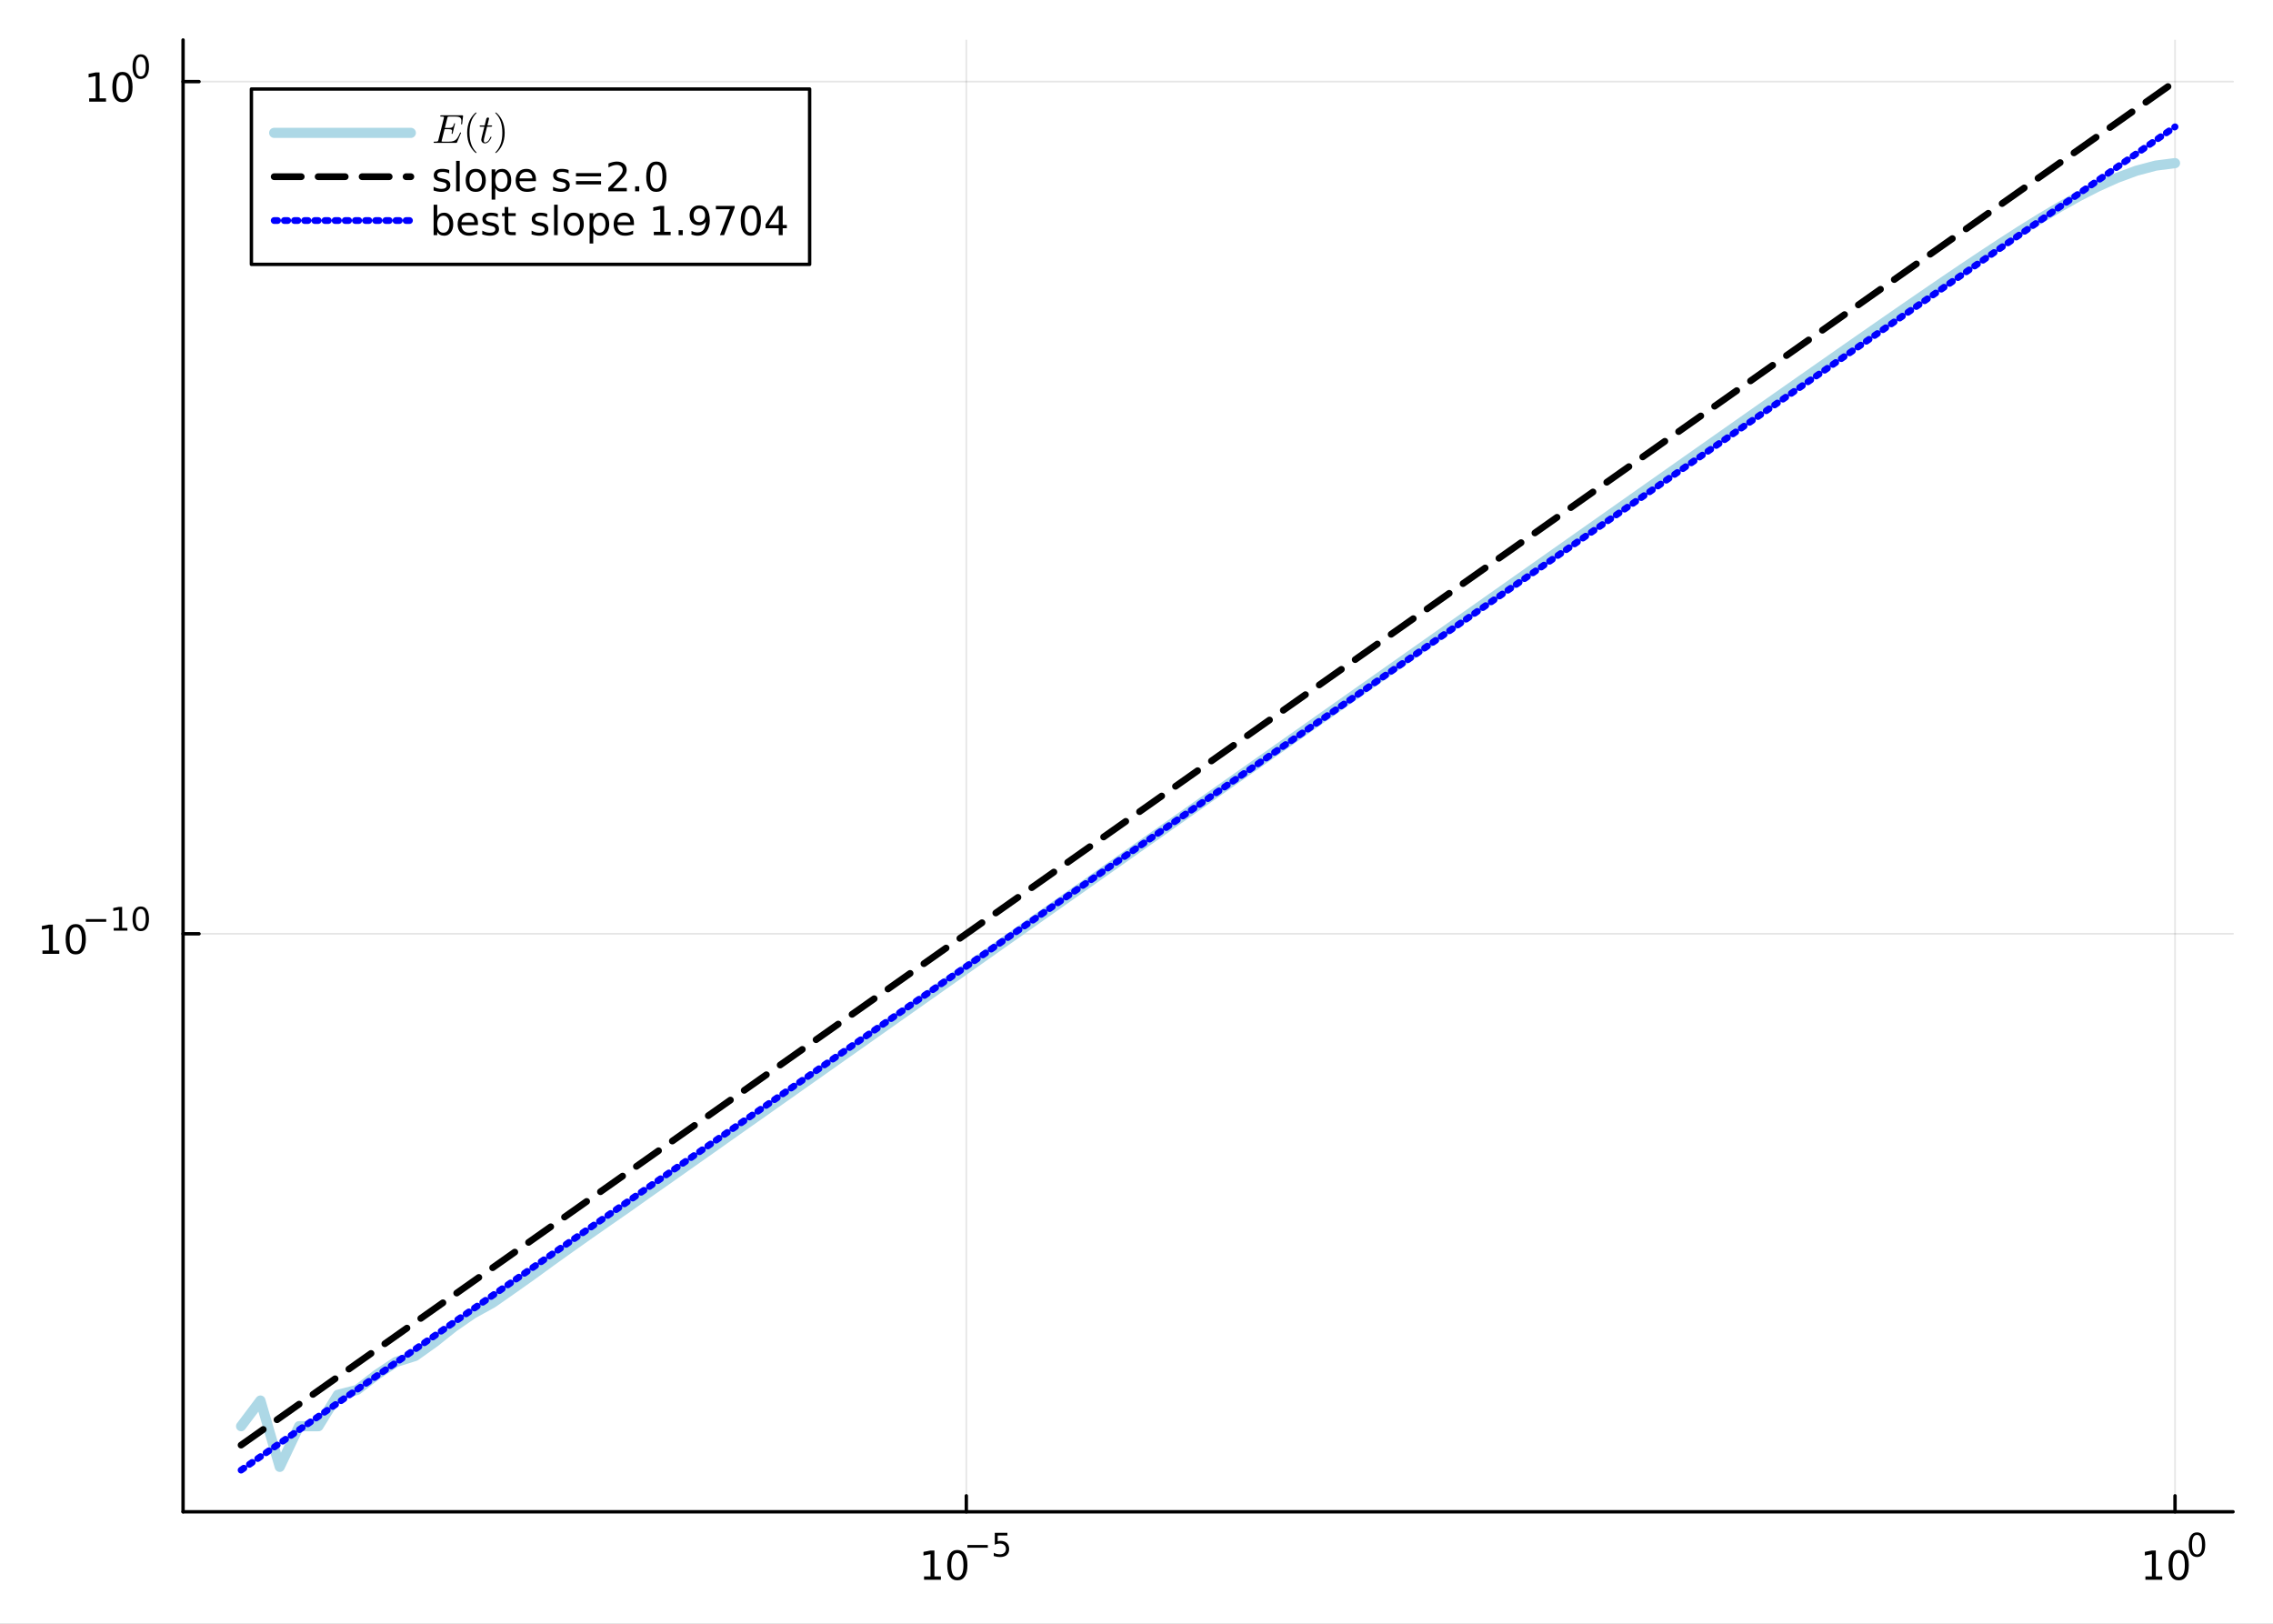 <?xml version="1.0" encoding="utf-8"?>
<svg xmlns="http://www.w3.org/2000/svg" xmlns:xlink="http://www.w3.org/1999/xlink" width="672" height="480" viewBox="0 0 2688 1920">
<rect x="0" y="0" width="2688" height="1920" fill="#808080" stroke="none"/>
<defs>
  <clipPath id="clip400">
    <rect x="0" y="0" width="2688" height="1920"/>
  </clipPath>
</defs>
<path clip-path="url(#clip400)" d="M0 1920 L2688 1920 L2688 0 L0 0  Z" fill="#ffffff" fill-rule="evenodd" fill-opacity="1"/>
<defs>
  <clipPath id="clip401">
    <rect x="537" y="0" width="1883" height="1883"/>
  </clipPath>
</defs>
<path clip-path="url(#clip400)" d="M216.487 1787.62 L2640.76 1787.62 L2640.76 47.244 L216.487 47.244  Z" fill="#ffffff" fill-rule="evenodd" fill-opacity="1"/>
<defs>
  <clipPath id="clip402">
    <rect x="216" y="47" width="2425" height="1741"/>
  </clipPath>
</defs>
<polyline clip-path="url(#clip402)" style="stroke:#000000; stroke-linecap:round; stroke-linejoin:round; stroke-width:2; stroke-opacity:0.1; fill:none" points="1142.74,1787.62 1142.74,47.244 "/>
<polyline clip-path="url(#clip402)" style="stroke:#000000; stroke-linecap:round; stroke-linejoin:round; stroke-width:2; stroke-opacity:0.1; fill:none" points="2572.14,1787.62 2572.14,47.244 "/>
<polyline clip-path="url(#clip400)" style="stroke:#000000; stroke-linecap:round; stroke-linejoin:round; stroke-width:4; stroke-opacity:1; fill:none" points="216.487,1787.62 2640.76,1787.62 "/>
<polyline clip-path="url(#clip400)" style="stroke:#000000; stroke-linecap:round; stroke-linejoin:round; stroke-width:4; stroke-opacity:1; fill:none" points="1142.74,1787.62 1142.74,1768.72 "/>
<polyline clip-path="url(#clip400)" style="stroke:#000000; stroke-linecap:round; stroke-linejoin:round; stroke-width:4; stroke-opacity:1; fill:none" points="2572.14,1787.62 2572.14,1768.72 "/>
<path clip-path="url(#clip400)" d="M1092.76 1864.05 L1100.4 1864.05 L1100.4 1837.68 L1092.09 1839.35 L1092.09 1835.09 L1100.35 1833.42 L1105.03 1833.42 L1105.03 1864.05 L1112.67 1864.05 L1112.67 1867.98 L1092.76 1867.98 L1092.76 1864.05 Z" fill="#000000" fill-rule="nonzero" fill-opacity="1" /><path clip-path="url(#clip400)" d="M1132.11 1836.5 Q1128.5 1836.5 1126.67 1840.07 Q1124.87 1843.61 1124.87 1850.74 Q1124.87 1857.84 1126.67 1861.41 Q1128.5 1864.95 1132.11 1864.95 Q1135.75 1864.95 1137.55 1861.41 Q1139.38 1857.84 1139.38 1850.74 Q1139.38 1843.61 1137.55 1840.07 Q1135.75 1836.5 1132.11 1836.5 M1132.11 1832.8 Q1137.92 1832.8 1140.98 1837.4 Q1144.06 1841.99 1144.06 1850.74 Q1144.06 1859.46 1140.98 1864.07 Q1137.92 1868.65 1132.11 1868.65 Q1126.3 1868.65 1123.23 1864.07 Q1120.17 1859.46 1120.17 1850.74 Q1120.17 1841.99 1123.23 1837.4 Q1126.3 1832.8 1132.11 1832.8 Z" fill="#000000" fill-rule="nonzero" fill-opacity="1" /><path clip-path="url(#clip400)" d="M1144.06 1826.9 L1168.17 1826.9 L1168.17 1830.1 L1144.06 1830.1 L1144.06 1826.9 Z" fill="#000000" fill-rule="nonzero" fill-opacity="1" /><path clip-path="url(#clip400)" d="M1176.41 1812.49 L1191.32 1812.49 L1191.32 1815.69 L1179.89 1815.69 L1179.89 1822.57 Q1180.71 1822.29 1181.54 1822.16 Q1182.37 1822.01 1183.2 1822.01 Q1187.9 1822.01 1190.65 1824.59 Q1193.39 1827.16 1193.39 1831.56 Q1193.39 1836.1 1190.57 1838.62 Q1187.75 1841.12 1182.61 1841.12 Q1180.85 1841.12 1179 1840.82 Q1177.18 1840.52 1175.22 1839.91 L1175.22 1836.1 Q1176.92 1837.02 1178.72 1837.47 Q1180.53 1837.92 1182.54 1837.92 Q1185.79 1837.92 1187.69 1836.21 Q1189.59 1834.5 1189.59 1831.56 Q1189.59 1828.63 1187.69 1826.92 Q1185.79 1825.21 1182.54 1825.21 Q1181.02 1825.21 1179.49 1825.54 Q1177.99 1825.88 1176.41 1826.6 L1176.41 1812.49 Z" fill="#000000" fill-rule="nonzero" fill-opacity="1" /><path clip-path="url(#clip400)" d="M2537.13 1864.05 L2544.77 1864.05 L2544.77 1837.68 L2536.46 1839.35 L2536.46 1835.09 L2544.72 1833.42 L2549.4 1833.42 L2549.4 1864.05 L2557.03 1864.05 L2557.03 1867.98 L2537.13 1867.98 L2537.13 1864.05 Z" fill="#000000" fill-rule="nonzero" fill-opacity="1" /><path clip-path="url(#clip400)" d="M2576.48 1836.5 Q2572.87 1836.5 2571.04 1840.07 Q2569.23 1843.61 2569.23 1850.74 Q2569.23 1857.84 2571.04 1861.41 Q2572.87 1864.95 2576.48 1864.95 Q2580.11 1864.95 2581.92 1861.41 Q2583.75 1857.84 2583.75 1850.74 Q2583.75 1843.61 2581.92 1840.07 Q2580.11 1836.5 2576.48 1836.5 M2576.48 1832.8 Q2582.29 1832.8 2585.34 1837.4 Q2588.42 1841.99 2588.42 1850.74 Q2588.42 1859.46 2585.34 1864.07 Q2582.29 1868.65 2576.48 1868.65 Q2570.67 1868.65 2567.59 1864.07 Q2564.53 1859.46 2564.53 1850.74 Q2564.53 1841.99 2567.59 1837.4 Q2570.67 1832.8 2576.48 1832.8 Z" fill="#000000" fill-rule="nonzero" fill-opacity="1" /><path clip-path="url(#clip400)" d="M2598.13 1814.99 Q2595.19 1814.99 2593.71 1817.89 Q2592.24 1820.77 2592.24 1826.56 Q2592.24 1832.33 2593.71 1835.23 Q2595.19 1838.11 2598.13 1838.11 Q2601.08 1838.11 2602.55 1835.23 Q2604.03 1832.33 2604.03 1826.56 Q2604.03 1820.77 2602.55 1817.89 Q2601.08 1814.99 2598.13 1814.99 M2598.13 1811.98 Q2602.85 1811.98 2605.33 1815.73 Q2607.83 1819.45 2607.83 1826.56 Q2607.83 1833.65 2605.33 1837.39 Q2602.85 1841.12 2598.13 1841.12 Q2593.41 1841.12 2590.91 1837.39 Q2588.42 1833.65 2588.42 1826.56 Q2588.42 1819.45 2590.91 1815.73 Q2593.41 1811.98 2598.13 1811.98 Z" fill="#000000" fill-rule="nonzero" fill-opacity="1" /><polyline clip-path="url(#clip402)" style="stroke:#000000; stroke-linecap:round; stroke-linejoin:round; stroke-width:2; stroke-opacity:0.1; fill:none" points="216.487,1104.15 2640.76,1104.15 "/>
<polyline clip-path="url(#clip402)" style="stroke:#000000; stroke-linecap:round; stroke-linejoin:round; stroke-width:2; stroke-opacity:0.1; fill:none" points="216.487,96.5 2640.76,96.5 "/>
<polyline clip-path="url(#clip400)" style="stroke:#000000; stroke-linecap:round; stroke-linejoin:round; stroke-width:4; stroke-opacity:1; fill:none" points="216.487,1787.62 216.487,47.244 "/>
<polyline clip-path="url(#clip400)" style="stroke:#000000; stroke-linecap:round; stroke-linejoin:round; stroke-width:4; stroke-opacity:1; fill:none" points="216.487,1104.15 235.385,1104.15 "/>
<polyline clip-path="url(#clip400)" style="stroke:#000000; stroke-linecap:round; stroke-linejoin:round; stroke-width:4; stroke-opacity:1; fill:none" points="216.487,96.5 235.385,96.5 "/>
<path clip-path="url(#clip400)" d="M50.223 1123.94 L57.862 1123.94 L57.862 1097.57 L49.552 1099.24 L49.552 1094.98 L57.816 1093.31 L62.492 1093.31 L62.492 1123.94 L70.131 1123.94 L70.131 1127.87 L50.223 1127.87 L50.223 1123.94 Z" fill="#000000" fill-rule="nonzero" fill-opacity="1" /><path clip-path="url(#clip400)" d="M89.575 1096.39 Q85.964 1096.39 84.135 1099.96 Q82.33 1103.5 82.33 1110.63 Q82.33 1117.74 84.135 1121.3 Q85.964 1124.84 89.575 1124.84 Q93.209 1124.84 95.015 1121.3 Q96.844 1117.74 96.844 1110.63 Q96.844 1103.5 95.015 1099.96 Q93.209 1096.39 89.575 1096.39 M89.575 1092.69 Q95.385 1092.69 98.441 1097.3 Q101.519 1101.88 101.519 1110.63 Q101.519 1119.36 98.441 1123.96 Q95.385 1128.55 89.575 1128.55 Q83.765 1128.55 80.686 1123.96 Q77.631 1119.36 77.631 1110.63 Q77.631 1101.88 80.686 1097.3 Q83.765 1092.69 89.575 1092.69 Z" fill="#000000" fill-rule="nonzero" fill-opacity="1" /><path clip-path="url(#clip400)" d="M101.519 1086.79 L125.631 1086.79 L125.631 1089.99 L101.519 1089.99 L101.519 1086.79 Z" fill="#000000" fill-rule="nonzero" fill-opacity="1" /><path clip-path="url(#clip400)" d="M134.489 1097.27 L140.696 1097.27 L140.696 1075.85 L133.944 1077.2 L133.944 1073.74 L140.658 1072.38 L144.458 1072.38 L144.458 1097.27 L150.664 1097.27 L150.664 1100.46 L134.489 1100.46 L134.489 1097.27 Z" fill="#000000" fill-rule="nonzero" fill-opacity="1" /><path clip-path="url(#clip400)" d="M166.463 1074.89 Q163.529 1074.89 162.043 1077.78 Q160.576 1080.66 160.576 1086.45 Q160.576 1092.23 162.043 1095.12 Q163.529 1098 166.463 1098 Q169.415 1098 170.882 1095.12 Q172.368 1092.23 172.368 1086.45 Q172.368 1080.66 170.882 1077.78 Q169.415 1074.89 166.463 1074.89 M166.463 1071.88 Q171.183 1071.88 173.666 1075.62 Q176.167 1079.34 176.167 1086.45 Q176.167 1093.54 173.666 1097.29 Q171.183 1101.01 166.463 1101.01 Q161.742 1101.01 159.24 1097.29 Q156.758 1093.54 156.758 1086.45 Q156.758 1079.34 159.24 1075.62 Q161.742 1071.88 166.463 1071.88 Z" fill="#000000" fill-rule="nonzero" fill-opacity="1" /><path clip-path="url(#clip400)" d="M105.462 116.292 L113.101 116.292 L113.101 89.927 L104.791 91.594 L104.791 87.334 L113.054 85.668 L117.73 85.668 L117.73 116.292 L125.369 116.292 L125.369 120.228 L105.462 120.228 L105.462 116.292 Z" fill="#000000" fill-rule="nonzero" fill-opacity="1" /><path clip-path="url(#clip400)" d="M144.813 88.746 Q141.202 88.746 139.374 92.311 Q137.568 95.853 137.568 102.982 Q137.568 110.089 139.374 113.654 Q141.202 117.195 144.813 117.195 Q148.448 117.195 150.253 113.654 Q152.082 110.089 152.082 102.982 Q152.082 95.853 150.253 92.311 Q148.448 88.746 144.813 88.746 M144.813 85.043 Q150.624 85.043 153.679 89.649 Q156.758 94.232 156.758 102.982 Q156.758 111.709 153.679 116.316 Q150.624 120.899 144.813 120.899 Q139.003 120.899 135.925 116.316 Q132.869 111.709 132.869 102.982 Q132.869 94.232 135.925 89.649 Q139.003 85.043 144.813 85.043 Z" fill="#000000" fill-rule="nonzero" fill-opacity="1" /><path clip-path="url(#clip400)" d="M166.463 67.239 Q163.529 67.239 162.043 70.135 Q160.576 73.013 160.576 78.805 Q160.576 84.579 162.043 87.476 Q163.529 90.353 166.463 90.353 Q169.415 90.353 170.882 87.476 Q172.368 84.579 172.368 78.805 Q172.368 73.013 170.882 70.135 Q169.415 67.239 166.463 67.239 M166.463 64.229 Q171.183 64.229 173.666 67.972 Q176.167 71.696 176.167 78.805 Q176.167 85.896 173.666 89.639 Q171.183 93.363 166.463 93.363 Q161.742 93.363 159.24 89.639 Q156.758 85.896 156.758 78.805 Q156.758 71.696 159.24 67.972 Q161.742 64.229 166.463 64.229 Z" fill="#000000" fill-rule="nonzero" fill-opacity="1" /><polyline clip-path="url(#clip402)" style="stroke:#add8e6; stroke-linecap:round; stroke-linejoin:round; stroke-width:12; stroke-opacity:1; fill:none" points="285.099,1686.42 307.969,1656.08 330.84,1734.49 353.71,1686.42 376.581,1686.42 399.451,1649.34 422.322,1643.49 445.192,1625.75 468.063,1610.51 490.933,1603.4 513.803,1587.13 536.674,1568.89 559.544,1553.18 582.415,1540.59 605.285,1524.62 628.156,1508.47 651.026,1491.83 673.897,1475.47 696.767,1459.33 719.638,1443.35 742.508,1427.51 765.378,1411.25 788.249,1395.24 811.119,1379.1 833.99,1363.02 856.86,1346.86 879.731,1330.73 902.601,1314.63 925.472,1298.49 948.342,1282.37 971.213,1266.25 994.083,1250.13 1016.95,1234.01 1039.82,1217.89 1062.69,1201.76 1085.56,1185.64 1108.44,1169.52 1131.31,1153.4 1154.18,1137.27 1177.05,1121.15 1199.92,1105.03 1222.79,1088.91 1245.66,1072.79 1268.53,1056.66 1291.4,1040.54 1314.27,1024.42 1337.14,1008.3 1360.01,992.175 1382.88,976.052 1405.75,959.93 1428.62,943.808 1451.49,927.686 1474.36,911.564 1497.23,895.442 1520.1,879.321 1542.97,863.199 1565.84,847.077 1588.71,830.956 1611.59,814.835 1634.46,798.714 1657.33,782.594 1680.2,766.473 1703.07,750.354 1725.94,734.234 1748.81,718.116 1771.68,701.998 1794.55,685.881 1817.42,669.765 1840.29,653.651 1863.16,637.538 1886.03,621.427 1908.9,605.319 1931.77,589.213 1954.64,573.111 1977.51,557.013 2000.38,540.921 2023.25,524.835 2046.12,508.757 2068.99,492.688 2091.86,476.632 2114.74,460.59 2137.61,444.567 2160.48,428.567 2183.35,412.597 2206.22,396.665 2229.09,380.781 2251.96,364.959 2274.83,349.22 2297.7,333.587 2320.57,318.097 2343.44,302.795 2366.31,287.747 2389.18,273.039 2412.05,258.789 2434.92,245.155 2457.79,232.344 2480.66,220.624 2503.53,210.334 2526.4,201.895 2549.27,195.838 2572.14,192.888 "/>
<polyline clip-path="url(#clip402)" style="stroke:#000000; stroke-linecap:round; stroke-linejoin:round; stroke-width:8; stroke-opacity:1; fill:none" stroke-dasharray="32, 20" points="285.099,1708.74 307.969,1692.61 330.84,1676.49 353.71,1660.37 376.581,1644.25 399.451,1628.12 422.322,1612 445.192,1595.88 468.063,1579.76 490.933,1563.63 513.803,1547.51 536.674,1531.39 559.544,1515.27 582.415,1499.14 605.285,1483.02 628.156,1466.9 651.026,1450.78 673.897,1434.66 696.767,1418.53 719.638,1402.41 742.508,1386.29 765.378,1370.17 788.249,1354.04 811.119,1337.92 833.99,1321.8 856.86,1305.68 879.731,1289.55 902.601,1273.43 925.472,1257.31 948.342,1241.19 971.213,1225.06 994.083,1208.94 1016.95,1192.82 1039.82,1176.7 1062.69,1160.58 1085.56,1144.45 1108.44,1128.33 1131.31,1112.21 1154.18,1096.09 1177.05,1079.96 1199.92,1063.84 1222.79,1047.72 1245.66,1031.6 1268.53,1015.47 1291.4,999.352 1314.27,983.23 1337.14,967.107 1360.01,950.985 1382.88,934.863 1405.75,918.74 1428.62,902.618 1451.49,886.495 1474.36,870.373 1497.23,854.251 1520.1,838.128 1542.97,822.006 1565.84,805.884 1588.71,789.761 1611.59,773.639 1634.46,757.517 1657.33,741.394 1680.2,725.272 1703.07,709.15 1725.94,693.027 1748.81,676.905 1771.68,660.782 1794.55,644.66 1817.42,628.538 1840.29,612.415 1863.16,596.293 1886.03,580.171 1908.9,564.048 1931.77,547.926 1954.64,531.804 1977.51,515.681 2000.38,499.559 2023.25,483.437 2046.12,467.314 2068.99,451.192 2091.86,435.069 2114.74,418.947 2137.61,402.825 2160.48,386.702 2183.35,370.58 2206.22,354.458 2229.09,338.335 2251.96,322.213 2274.83,306.091 2297.7,289.968 2320.57,273.846 2343.44,257.724 2366.31,241.601 2389.18,225.479 2412.05,209.356 2434.92,193.234 2457.79,177.112 2480.66,160.989 2503.53,144.867 2526.4,128.745 2549.27,112.622 2572.14,96.5 "/>
<polyline clip-path="url(#clip402)" style="stroke:#0000ff; stroke-linecap:round; stroke-linejoin:round; stroke-width:8; stroke-opacity:1; fill:none" stroke-dasharray="4, 8" points="285.099,1738.36 307.969,1722.48 330.84,1706.59 353.71,1690.71 376.581,1674.83 399.451,1658.94 422.322,1643.06 445.192,1627.17 468.063,1611.29 490.933,1595.41 513.803,1579.52 536.674,1563.64 559.544,1547.75 582.415,1531.87 605.285,1515.99 628.156,1500.1 651.026,1484.22 673.897,1468.33 696.767,1452.45 719.638,1436.57 742.508,1420.68 765.378,1404.8 788.249,1388.91 811.119,1373.03 833.99,1357.15 856.86,1341.26 879.731,1325.38 902.601,1309.49 925.472,1293.61 948.342,1277.73 971.213,1261.84 994.083,1245.96 1016.95,1230.07 1039.82,1214.19 1062.69,1198.31 1085.56,1182.42 1108.44,1166.54 1131.31,1150.65 1154.18,1134.77 1177.05,1118.89 1199.92,1103 1222.79,1087.12 1245.66,1071.23 1268.53,1055.35 1291.4,1039.47 1314.27,1023.58 1337.14,1007.7 1360.01,991.815 1382.88,975.931 1405.75,960.047 1428.62,944.163 1451.49,928.279 1474.36,912.395 1497.23,896.511 1520.1,880.626 1542.97,864.742 1565.84,848.858 1588.71,832.974 1611.59,817.09 1634.46,801.206 1657.33,785.322 1680.2,769.438 1703.07,753.554 1725.94,737.67 1748.81,721.786 1771.68,705.902 1794.55,690.018 1817.42,674.134 1840.29,658.25 1863.16,642.366 1886.03,626.482 1908.9,610.598 1931.77,594.714 1954.64,578.83 1977.51,562.946 2000.38,547.062 2023.25,531.178 2046.12,515.294 2068.99,499.41 2091.86,483.526 2114.74,467.642 2137.61,451.758 2160.48,435.874 2183.35,419.99 2206.22,404.106 2229.09,388.222 2251.96,372.338 2274.83,356.454 2297.7,340.57 2320.57,324.686 2343.44,308.802 2366.31,292.918 2389.18,277.034 2412.05,261.15 2434.92,245.266 2457.79,229.382 2480.66,213.498 2503.53,197.614 2526.4,181.73 2549.27,165.846 2572.14,149.962 "/>
<path clip-path="url(#clip400)" d="M297.296 312.617 L957.453 312.617 L957.453 105.257 L297.296 105.257  Z" fill="#ffffff" fill-rule="evenodd" fill-opacity="1"/>
<polyline clip-path="url(#clip400)" style="stroke:#000000; stroke-linecap:round; stroke-linejoin:round; stroke-width:4; stroke-opacity:1; fill:none" points="297.296,312.617 957.453,312.617 957.453,105.257 297.296,105.257 297.296,312.617 "/>
<polyline clip-path="url(#clip400)" style="stroke:#add8e6; stroke-linecap:round; stroke-linejoin:round; stroke-width:12; stroke-opacity:1; fill:none" points="324.233,157.097 485.851,157.097 "/>
<path clip-path="url(#clip400)" d="M547.569 137.655 L546.609 145.946 Q546.539 146.696 546.422 146.93 Q546.304 147.141 545.93 147.141 Q545.649 147.141 545.485 146.977 Q545.344 146.789 545.344 146.578 Q545.344 146.461 545.368 146.157 Q545.391 145.852 545.391 145.712 Q545.602 144.26 545.602 143.159 Q545.602 141.121 544.993 140.02 Q544.384 138.896 542.815 138.381 Q541.245 137.842 538.294 137.842 L531.548 137.842 Q530.002 137.842 529.628 138.123 Q529.276 138.404 528.948 139.716 L526.067 151.263 L530.588 151.263 Q532.274 151.263 533.282 151.052 Q534.312 150.841 534.991 150.256 Q535.694 149.647 536.069 148.827 Q536.467 148.007 536.865 146.532 Q536.982 146.04 537.099 145.852 Q537.24 145.665 537.544 145.665 Q537.779 145.665 537.943 145.829 Q538.107 145.969 538.107 146.18 L535.366 157.4 Q535.226 157.962 535.085 158.173 Q534.945 158.36 534.664 158.36 Q534.359 158.36 534.195 158.196 Q534.031 158.032 534.031 157.845 Q534.031 157.657 534.172 157.306 Q534.523 155.783 534.523 154.964 Q534.523 154.495 534.476 154.261 Q534.453 154.027 534.242 153.699 Q534.055 153.348 533.633 153.184 Q533.211 153.02 532.415 152.903 Q531.619 152.762 530.424 152.762 L525.693 152.762 L522.414 165.855 Q522.179 166.722 522.179 166.956 Q522.179 167.214 522.296 167.307 Q522.437 167.378 522.812 167.424 Q523.233 167.495 523.866 167.495 L530.869 167.495 Q532.415 167.495 533.656 167.354 Q534.898 167.214 535.928 166.862 Q536.982 166.511 537.779 166.113 Q538.575 165.715 539.325 164.989 Q540.074 164.239 540.589 163.583 Q541.128 162.904 541.761 161.756 Q542.393 160.609 542.838 159.672 Q543.283 158.711 543.962 157.165 Q544.15 156.603 544.595 156.603 Q544.852 156.603 544.993 156.744 Q545.133 156.861 545.157 156.978 L545.157 157.119 Q545.016 157.564 544.923 157.798 L540.519 168.151 Q540.261 168.736 540.051 168.853 Q539.84 168.97 539.02 168.97 L514.122 168.97 Q513.56 168.97 513.326 168.947 Q513.115 168.923 512.951 168.806 Q512.787 168.666 512.787 168.385 Q512.787 167.94 512.974 167.752 Q513.162 167.542 513.373 167.518 Q513.583 167.495 514.122 167.495 Q515.293 167.495 515.996 167.424 Q516.699 167.354 517.144 167.26 Q517.612 167.143 517.846 166.815 Q518.104 166.488 518.221 166.206 Q518.338 165.902 518.502 165.223 L524.826 139.856 Q525.06 138.99 525.06 138.709 Q525.06 138.404 524.85 138.217 Q524.662 138.029 524.147 137.959 Q523.632 137.865 523.21 137.865 Q522.812 137.842 521.945 137.842 Q521.383 137.842 521.149 137.818 Q520.938 137.795 520.774 137.678 Q520.61 137.561 520.61 137.303 Q520.61 136.647 520.891 136.507 Q521.196 136.343 522.039 136.343 L546.258 136.343 Q547.218 136.343 547.429 136.554 Q547.663 136.741 547.569 137.655 Z" fill="#000000" fill-rule="nonzero" fill-opacity="1" /><path clip-path="url(#clip400)" d="M552.449 156.978 Q552.449 148.874 555.471 142.339 Q556.759 139.599 558.563 137.303 Q560.366 135.008 561.561 134.001 Q562.755 132.993 563.083 132.993 Q563.552 132.993 563.575 133.462 Q563.575 133.696 562.943 134.282 Q555.213 142.152 555.237 156.978 Q555.237 171.851 562.755 179.417 Q563.575 180.237 563.575 180.494 Q563.575 180.963 563.083 180.963 Q562.755 180.963 561.608 180.002 Q560.46 179.042 558.68 176.84 Q556.9 174.639 555.611 171.945 Q552.449 165.41 552.449 156.978 Z" fill="#000000" fill-rule="nonzero" fill-opacity="1" /><path clip-path="url(#clip400)" d="M581.954 148.827 Q581.954 149.483 581.65 149.647 Q581.345 149.787 580.502 149.787 L576.005 149.787 L572.445 163.935 Q572.164 165.176 572.164 166.23 Q572.164 167.401 572.515 167.916 Q572.89 168.432 573.663 168.432 Q575.185 168.432 576.825 167.05 Q578.488 165.668 579.893 162.295 Q580.081 161.85 580.174 161.756 Q580.291 161.639 580.596 161.639 Q581.181 161.639 581.181 162.108 Q581.181 162.272 580.854 163.021 Q580.549 163.771 579.87 164.871 Q579.214 165.972 578.347 167.003 Q577.504 168.033 576.216 168.783 Q574.928 169.509 573.546 169.509 Q571.602 169.509 570.36 168.268 Q569.142 167.026 569.142 165.082 Q569.142 164.45 569.634 162.435 Q570.126 160.398 572.796 149.787 L568.557 149.787 Q567.971 149.787 567.737 149.764 Q567.526 149.741 567.362 149.623 Q567.222 149.483 567.222 149.202 Q567.222 148.757 567.409 148.569 Q567.596 148.359 567.831 148.335 Q568.088 148.288 568.674 148.288 L573.171 148.288 L575.045 140.676 Q575.232 139.927 575.701 139.505 Q576.193 139.06 576.474 139.013 Q576.755 138.943 576.965 138.943 Q577.598 138.943 577.973 139.294 Q578.347 139.622 578.347 140.231 Q578.347 140.559 576.38 148.288 L580.596 148.288 Q581.135 148.288 581.345 148.312 Q581.58 148.335 581.767 148.452 Q581.954 148.569 581.954 148.827 Z" fill="#000000" fill-rule="nonzero" fill-opacity="1" /><path clip-path="url(#clip400)" d="M585.71 180.494 Q585.71 180.26 586.319 179.674 Q594.048 171.804 594.048 156.978 Q594.048 142.105 586.624 134.586 Q585.71 133.72 585.71 133.462 Q585.71 132.993 586.179 132.993 Q586.506 132.993 587.654 133.954 Q588.825 134.914 590.582 137.116 Q592.362 139.318 593.674 142.011 Q596.836 148.546 596.836 156.978 Q596.836 165.082 593.814 171.617 Q592.526 174.357 590.723 176.653 Q588.919 178.948 587.724 179.955 Q586.53 180.963 586.179 180.963 Q585.71 180.963 585.71 180.494 Z" fill="#000000" fill-rule="nonzero" fill-opacity="1" /><polyline clip-path="url(#clip400)" style="stroke:#000000; stroke-linecap:round; stroke-linejoin:round; stroke-width:8; stroke-opacity:1; fill:none" stroke-dasharray="32, 20" points="324.233,208.937 485.851,208.937 "/>
<path clip-path="url(#clip400)" d="M531.213 201.055 L531.213 205.082 Q529.407 204.157 527.463 203.694 Q525.518 203.231 523.435 203.231 Q520.264 203.231 518.667 204.203 Q517.092 205.175 517.092 207.119 Q517.092 208.601 518.227 209.457 Q519.361 210.291 522.787 211.055 L524.245 211.379 Q528.782 212.351 530.68 214.133 Q532.602 215.893 532.602 219.064 Q532.602 222.675 529.731 224.781 Q526.884 226.888 521.884 226.888 Q519.801 226.888 517.532 226.471 Q515.287 226.078 512.787 225.268 L512.787 220.869 Q515.148 222.096 517.44 222.721 Q519.731 223.323 521.977 223.323 Q524.986 223.323 526.606 222.305 Q528.227 221.263 528.227 219.388 Q528.227 217.652 527.046 216.726 Q525.889 215.8 521.93 214.943 L520.449 214.596 Q516.491 213.763 514.731 212.05 Q512.972 210.314 512.972 207.305 Q512.972 203.647 515.565 201.657 Q518.157 199.666 522.926 199.666 Q525.287 199.666 527.37 200.013 Q529.454 200.36 531.213 201.055 Z" fill="#000000" fill-rule="nonzero" fill-opacity="1" /><path clip-path="url(#clip400)" d="M539.384 190.198 L543.643 190.198 L543.643 226.217 L539.384 226.217 L539.384 190.198 Z" fill="#000000" fill-rule="nonzero" fill-opacity="1" /><path clip-path="url(#clip400)" d="M562.602 203.277 Q559.176 203.277 557.185 205.962 Q555.194 208.624 555.194 213.277 Q555.194 217.93 557.162 220.615 Q559.152 223.277 562.602 223.277 Q566.004 223.277 567.995 220.592 Q569.986 217.906 569.986 213.277 Q569.986 208.67 567.995 205.985 Q566.004 203.277 562.602 203.277 M562.602 199.666 Q568.157 199.666 571.328 203.277 Q574.5 206.888 574.5 213.277 Q574.5 219.643 571.328 223.277 Q568.157 226.888 562.602 226.888 Q557.023 226.888 553.852 223.277 Q550.703 219.643 550.703 213.277 Q550.703 206.888 553.852 203.277 Q557.023 199.666 562.602 199.666 Z" fill="#000000" fill-rule="nonzero" fill-opacity="1" /><path clip-path="url(#clip400)" d="M585.68 222.328 L585.68 236.078 L581.398 236.078 L581.398 200.291 L585.68 200.291 L585.68 204.226 Q587.023 201.911 589.06 200.8 Q591.12 199.666 593.967 199.666 Q598.689 199.666 601.629 203.416 Q604.592 207.166 604.592 213.277 Q604.592 219.388 601.629 223.138 Q598.689 226.888 593.967 226.888 Q591.12 226.888 589.06 225.777 Q587.023 224.643 585.68 222.328 M600.171 213.277 Q600.171 208.578 598.226 205.916 Q596.305 203.231 592.925 203.231 Q589.546 203.231 587.601 205.916 Q585.68 208.578 585.68 213.277 Q585.68 217.976 587.601 220.661 Q589.546 223.323 592.925 223.323 Q596.305 223.323 598.226 220.661 Q600.171 217.976 600.171 213.277 Z" fill="#000000" fill-rule="nonzero" fill-opacity="1" /><path clip-path="url(#clip400)" d="M633.828 212.189 L633.828 214.272 L614.245 214.272 Q614.523 218.67 616.884 220.985 Q619.268 223.277 623.504 223.277 Q625.958 223.277 628.249 222.675 Q630.564 222.073 632.833 220.869 L632.833 224.897 Q630.541 225.869 628.134 226.379 Q625.726 226.888 623.249 226.888 Q617.046 226.888 613.411 223.277 Q609.8 219.666 609.8 213.508 Q609.8 207.143 613.226 203.416 Q616.675 199.666 622.509 199.666 Q627.74 199.666 630.772 203.045 Q633.828 206.402 633.828 212.189 M629.569 210.939 Q629.522 207.444 627.601 205.36 Q625.703 203.277 622.555 203.277 Q618.99 203.277 616.837 205.291 Q614.708 207.305 614.384 210.962 L629.569 210.939 Z" fill="#000000" fill-rule="nonzero" fill-opacity="1" /><path clip-path="url(#clip400)" d="M672.416 201.055 L672.416 205.082 Q670.61 204.157 668.666 203.694 Q666.721 203.231 664.638 203.231 Q661.467 203.231 659.869 204.203 Q658.295 205.175 658.295 207.119 Q658.295 208.601 659.43 209.457 Q660.564 210.291 663.99 211.055 L665.448 211.379 Q669.985 212.351 671.883 214.133 Q673.805 215.893 673.805 219.064 Q673.805 222.675 670.934 224.781 Q668.087 226.888 663.087 226.888 Q661.004 226.888 658.735 226.471 Q656.49 226.078 653.99 225.268 L653.99 220.869 Q656.351 222.096 658.643 222.721 Q660.934 223.323 663.18 223.323 Q666.189 223.323 667.809 222.305 Q669.43 221.263 669.43 219.388 Q669.43 217.652 668.249 216.726 Q667.092 215.8 663.133 214.943 L661.652 214.596 Q657.694 213.763 655.934 212.05 Q654.175 210.314 654.175 207.305 Q654.175 203.647 656.768 201.657 Q659.36 199.666 664.129 199.666 Q666.49 199.666 668.573 200.013 Q670.656 200.36 672.416 201.055 Z" fill="#000000" fill-rule="nonzero" fill-opacity="1" /><path clip-path="url(#clip400)" d="M681.143 204.689 L710.818 204.689 L710.818 208.578 L681.143 208.578 L681.143 204.689 M681.143 214.133 L710.818 214.133 L710.818 218.068 L681.143 218.068 L681.143 214.133 Z" fill="#000000" fill-rule="nonzero" fill-opacity="1" /><path clip-path="url(#clip400)" d="M724.939 222.281 L741.258 222.281 L741.258 226.217 L719.314 226.217 L719.314 222.281 Q721.976 219.527 726.559 214.897 Q731.165 210.244 732.346 208.902 Q734.591 206.379 735.471 204.643 Q736.374 202.883 736.374 201.194 Q736.374 198.439 734.429 196.703 Q732.508 194.967 729.406 194.967 Q727.207 194.967 724.753 195.731 Q722.323 196.495 719.545 198.045 L719.545 193.323 Q722.369 192.189 724.823 191.61 Q727.277 191.032 729.314 191.032 Q734.684 191.032 737.878 193.717 Q741.073 196.402 741.073 200.893 Q741.073 203.022 740.263 204.944 Q739.476 206.842 737.369 209.434 Q736.79 210.106 733.689 213.323 Q730.587 216.518 724.939 222.281 Z" fill="#000000" fill-rule="nonzero" fill-opacity="1" /><path clip-path="url(#clip400)" d="M751.073 220.337 L755.957 220.337 L755.957 226.217 L751.073 226.217 L751.073 220.337 Z" fill="#000000" fill-rule="nonzero" fill-opacity="1" /><path clip-path="url(#clip400)" d="M776.142 194.735 Q772.531 194.735 770.702 198.3 Q768.897 201.842 768.897 208.971 Q768.897 216.078 770.702 219.643 Q772.531 223.184 776.142 223.184 Q779.776 223.184 781.582 219.643 Q783.411 216.078 783.411 208.971 Q783.411 201.842 781.582 198.3 Q779.776 194.735 776.142 194.735 M776.142 191.032 Q781.952 191.032 785.008 195.638 Q788.086 200.221 788.086 208.971 Q788.086 217.698 785.008 222.305 Q781.952 226.888 776.142 226.888 Q770.332 226.888 767.253 222.305 Q764.198 217.698 764.198 208.971 Q764.198 200.221 767.253 195.638 Q770.332 191.032 776.142 191.032 Z" fill="#000000" fill-rule="nonzero" fill-opacity="1" /><polyline clip-path="url(#clip400)" style="stroke:#0000ff; stroke-linecap:round; stroke-linejoin:round; stroke-width:8; stroke-opacity:1; fill:none" stroke-dasharray="4, 8" points="324.233,260.777 485.851,260.777 "/>
<path clip-path="url(#clip400)" d="M531.56 265.117 Q531.56 260.418 529.616 257.756 Q527.694 255.071 524.315 255.071 Q520.935 255.071 518.991 257.756 Q517.069 260.418 517.069 265.117 Q517.069 269.816 518.991 272.501 Q520.935 275.163 524.315 275.163 Q527.694 275.163 529.616 272.501 Q531.56 269.816 531.56 265.117 M517.069 256.066 Q518.412 253.751 520.449 252.64 Q522.509 251.506 525.356 251.506 Q530.079 251.506 533.018 255.256 Q535.981 259.006 535.981 265.117 Q535.981 271.228 533.018 274.978 Q530.079 278.728 525.356 278.728 Q522.509 278.728 520.449 277.617 Q518.412 276.483 517.069 274.168 L517.069 278.057 L512.787 278.057 L512.787 242.038 L517.069 242.038 L517.069 256.066 Z" fill="#000000" fill-rule="nonzero" fill-opacity="1" /><path clip-path="url(#clip400)" d="M565.217 264.029 L565.217 266.112 L545.634 266.112 Q545.912 270.51 548.273 272.825 Q550.657 275.117 554.893 275.117 Q557.347 275.117 559.639 274.515 Q561.953 273.913 564.222 272.709 L564.222 276.737 Q561.93 277.709 559.523 278.219 Q557.115 278.728 554.639 278.728 Q548.435 278.728 544.801 275.117 Q541.19 271.506 541.19 265.348 Q541.19 258.983 544.615 255.256 Q548.065 251.506 553.898 251.506 Q559.129 251.506 562.162 254.885 Q565.217 258.242 565.217 264.029 M560.958 262.779 Q560.912 259.284 558.99 257.2 Q557.092 255.117 553.944 255.117 Q550.379 255.117 548.227 257.131 Q546.097 259.145 545.773 262.802 L560.958 262.779 Z" fill="#000000" fill-rule="nonzero" fill-opacity="1" /><path clip-path="url(#clip400)" d="M588.736 252.895 L588.736 256.922 Q586.93 255.997 584.986 255.534 Q583.041 255.071 580.958 255.071 Q577.787 255.071 576.189 256.043 Q574.615 257.015 574.615 258.959 Q574.615 260.441 575.75 261.297 Q576.884 262.131 580.31 262.895 L581.768 263.219 Q586.305 264.191 588.203 265.973 Q590.125 267.733 590.125 270.904 Q590.125 274.515 587.254 276.621 Q584.407 278.728 579.407 278.728 Q577.324 278.728 575.055 278.311 Q572.81 277.918 570.31 277.108 L570.31 272.709 Q572.671 273.936 574.963 274.561 Q577.254 275.163 579.5 275.163 Q582.509 275.163 584.129 274.145 Q585.75 273.103 585.75 271.228 Q585.75 269.492 584.569 268.566 Q583.412 267.64 579.453 266.783 L577.972 266.436 Q574.013 265.603 572.254 263.89 Q570.495 262.154 570.495 259.145 Q570.495 255.487 573.088 253.497 Q575.68 251.506 580.449 251.506 Q582.81 251.506 584.893 251.853 Q586.976 252.2 588.736 252.895 Z" fill="#000000" fill-rule="nonzero" fill-opacity="1" /><path clip-path="url(#clip400)" d="M601.12 244.77 L601.12 252.131 L609.893 252.131 L609.893 255.441 L601.12 255.441 L601.12 269.515 Q601.12 272.686 601.976 273.589 Q602.856 274.492 605.518 274.492 L609.893 274.492 L609.893 278.057 L605.518 278.057 Q600.587 278.057 598.712 276.228 Q596.837 274.376 596.837 269.515 L596.837 255.441 L593.712 255.441 L593.712 252.131 L596.837 252.131 L596.837 244.77 L601.12 244.77 Z" fill="#000000" fill-rule="nonzero" fill-opacity="1" /><path clip-path="url(#clip400)" d="M647.092 252.895 L647.092 256.922 Q645.286 255.997 643.342 255.534 Q641.397 255.071 639.314 255.071 Q636.143 255.071 634.546 256.043 Q632.971 257.015 632.971 258.959 Q632.971 260.441 634.106 261.297 Q635.24 262.131 638.666 262.895 L640.124 263.219 Q644.661 264.191 646.559 265.973 Q648.481 267.733 648.481 270.904 Q648.481 274.515 645.61 276.621 Q642.763 278.728 637.763 278.728 Q635.68 278.728 633.411 278.311 Q631.166 277.918 628.666 277.108 L628.666 272.709 Q631.027 273.936 633.319 274.561 Q635.61 275.163 637.856 275.163 Q640.865 275.163 642.485 274.145 Q644.106 273.103 644.106 271.228 Q644.106 269.492 642.925 268.566 Q641.768 267.64 637.809 266.783 L636.328 266.436 Q632.37 265.603 630.61 263.89 Q628.851 262.154 628.851 259.145 Q628.851 255.487 631.444 253.497 Q634.036 251.506 638.805 251.506 Q641.166 251.506 643.249 251.853 Q645.333 252.2 647.092 252.895 Z" fill="#000000" fill-rule="nonzero" fill-opacity="1" /><path clip-path="url(#clip400)" d="M655.263 242.038 L659.522 242.038 L659.522 278.057 L655.263 278.057 L655.263 242.038 Z" fill="#000000" fill-rule="nonzero" fill-opacity="1" /><path clip-path="url(#clip400)" d="M678.481 255.117 Q675.055 255.117 673.064 257.802 Q671.073 260.464 671.073 265.117 Q671.073 269.77 673.041 272.455 Q675.031 275.117 678.481 275.117 Q681.883 275.117 683.874 272.432 Q685.865 269.746 685.865 265.117 Q685.865 260.51 683.874 257.825 Q681.883 255.117 678.481 255.117 M678.481 251.506 Q684.036 251.506 687.207 255.117 Q690.379 258.728 690.379 265.117 Q690.379 271.483 687.207 275.117 Q684.036 278.728 678.481 278.728 Q672.902 278.728 669.731 275.117 Q666.582 271.483 666.582 265.117 Q666.582 258.728 669.731 255.117 Q672.902 251.506 678.481 251.506 Z" fill="#000000" fill-rule="nonzero" fill-opacity="1" /><path clip-path="url(#clip400)" d="M701.559 274.168 L701.559 287.918 L697.277 287.918 L697.277 252.131 L701.559 252.131 L701.559 256.066 Q702.902 253.751 704.939 252.64 Q706.999 251.506 709.846 251.506 Q714.568 251.506 717.508 255.256 Q720.471 259.006 720.471 265.117 Q720.471 271.228 717.508 274.978 Q714.568 278.728 709.846 278.728 Q706.999 278.728 704.939 277.617 Q702.902 276.483 701.559 274.168 M716.05 265.117 Q716.05 260.418 714.105 257.756 Q712.184 255.071 708.804 255.071 Q705.425 255.071 703.48 257.756 Q701.559 260.418 701.559 265.117 Q701.559 269.816 703.48 272.501 Q705.425 275.163 708.804 275.163 Q712.184 275.163 714.105 272.501 Q716.05 269.816 716.05 265.117 Z" fill="#000000" fill-rule="nonzero" fill-opacity="1" /><path clip-path="url(#clip400)" d="M749.707 264.029 L749.707 266.112 L730.124 266.112 Q730.402 270.51 732.763 272.825 Q735.147 275.117 739.383 275.117 Q741.837 275.117 744.128 274.515 Q746.443 273.913 748.712 272.709 L748.712 276.737 Q746.42 277.709 744.013 278.219 Q741.605 278.728 739.128 278.728 Q732.925 278.728 729.29 275.117 Q725.679 271.506 725.679 265.348 Q725.679 258.983 729.105 255.256 Q732.554 251.506 738.388 251.506 Q743.619 251.506 746.651 254.885 Q749.707 258.242 749.707 264.029 M745.448 262.779 Q745.401 259.284 743.48 257.2 Q741.582 255.117 738.434 255.117 Q734.869 255.117 732.716 257.131 Q730.587 259.145 730.263 262.802 L745.448 262.779 Z" fill="#000000" fill-rule="nonzero" fill-opacity="1" /><path clip-path="url(#clip400)" d="M773.179 274.121 L780.818 274.121 L780.818 247.756 L772.508 249.422 L772.508 245.163 L780.772 243.497 L785.448 243.497 L785.448 274.121 L793.086 274.121 L793.086 278.057 L773.179 278.057 L773.179 274.121 Z" fill="#000000" fill-rule="nonzero" fill-opacity="1" /><path clip-path="url(#clip400)" d="M802.531 272.177 L807.415 272.177 L807.415 278.057 L802.531 278.057 L802.531 272.177 Z" fill="#000000" fill-rule="nonzero" fill-opacity="1" /><path clip-path="url(#clip400)" d="M817.739 277.339 L817.739 273.08 Q819.498 273.913 821.304 274.353 Q823.109 274.793 824.845 274.793 Q829.475 274.793 831.906 271.691 Q834.359 268.566 834.707 262.223 Q833.364 264.214 831.304 265.279 Q829.244 266.344 826.744 266.344 Q821.558 266.344 818.526 263.219 Q815.517 260.071 815.517 254.631 Q815.517 249.307 818.665 246.089 Q821.813 242.872 827.045 242.872 Q833.04 242.872 836.188 247.478 Q839.359 252.061 839.359 260.811 Q839.359 268.983 835.47 273.867 Q831.605 278.728 825.054 278.728 Q823.295 278.728 821.489 278.381 Q819.683 278.033 817.739 277.339 M827.045 262.686 Q830.193 262.686 832.021 260.534 Q833.873 258.381 833.873 254.631 Q833.873 250.904 832.021 248.751 Q830.193 246.575 827.045 246.575 Q823.896 246.575 822.045 248.751 Q820.216 250.904 820.216 254.631 Q820.216 258.381 822.045 260.534 Q823.896 262.686 827.045 262.686 Z" fill="#000000" fill-rule="nonzero" fill-opacity="1" /><path clip-path="url(#clip400)" d="M846.581 243.497 L868.804 243.497 L868.804 245.487 L856.257 278.057 L851.373 278.057 L863.179 247.432 L846.581 247.432 L846.581 243.497 Z" fill="#000000" fill-rule="nonzero" fill-opacity="1" /><path clip-path="url(#clip400)" d="M887.924 246.575 Q884.313 246.575 882.484 250.14 Q880.678 253.682 880.678 260.811 Q880.678 267.918 882.484 271.483 Q884.313 275.024 887.924 275.024 Q891.558 275.024 893.364 271.483 Q895.192 267.918 895.192 260.811 Q895.192 253.682 893.364 250.14 Q891.558 246.575 887.924 246.575 M887.924 242.872 Q893.734 242.872 896.79 247.478 Q899.868 252.061 899.868 260.811 Q899.868 269.538 896.79 274.145 Q893.734 278.728 887.924 278.728 Q882.114 278.728 879.035 274.145 Q875.979 269.538 875.979 260.811 Q875.979 252.061 879.035 247.478 Q882.114 242.872 887.924 242.872 Z" fill="#000000" fill-rule="nonzero" fill-opacity="1" /><path clip-path="url(#clip400)" d="M920.933 247.571 L909.127 266.02 L920.933 266.02 L920.933 247.571 M919.706 243.497 L925.586 243.497 L925.586 266.02 L930.516 266.02 L930.516 269.908 L925.586 269.908 L925.586 278.057 L920.933 278.057 L920.933 269.908 L905.331 269.908 L905.331 265.395 L919.706 243.497 Z" fill="#000000" fill-rule="nonzero" fill-opacity="1" /></svg>
